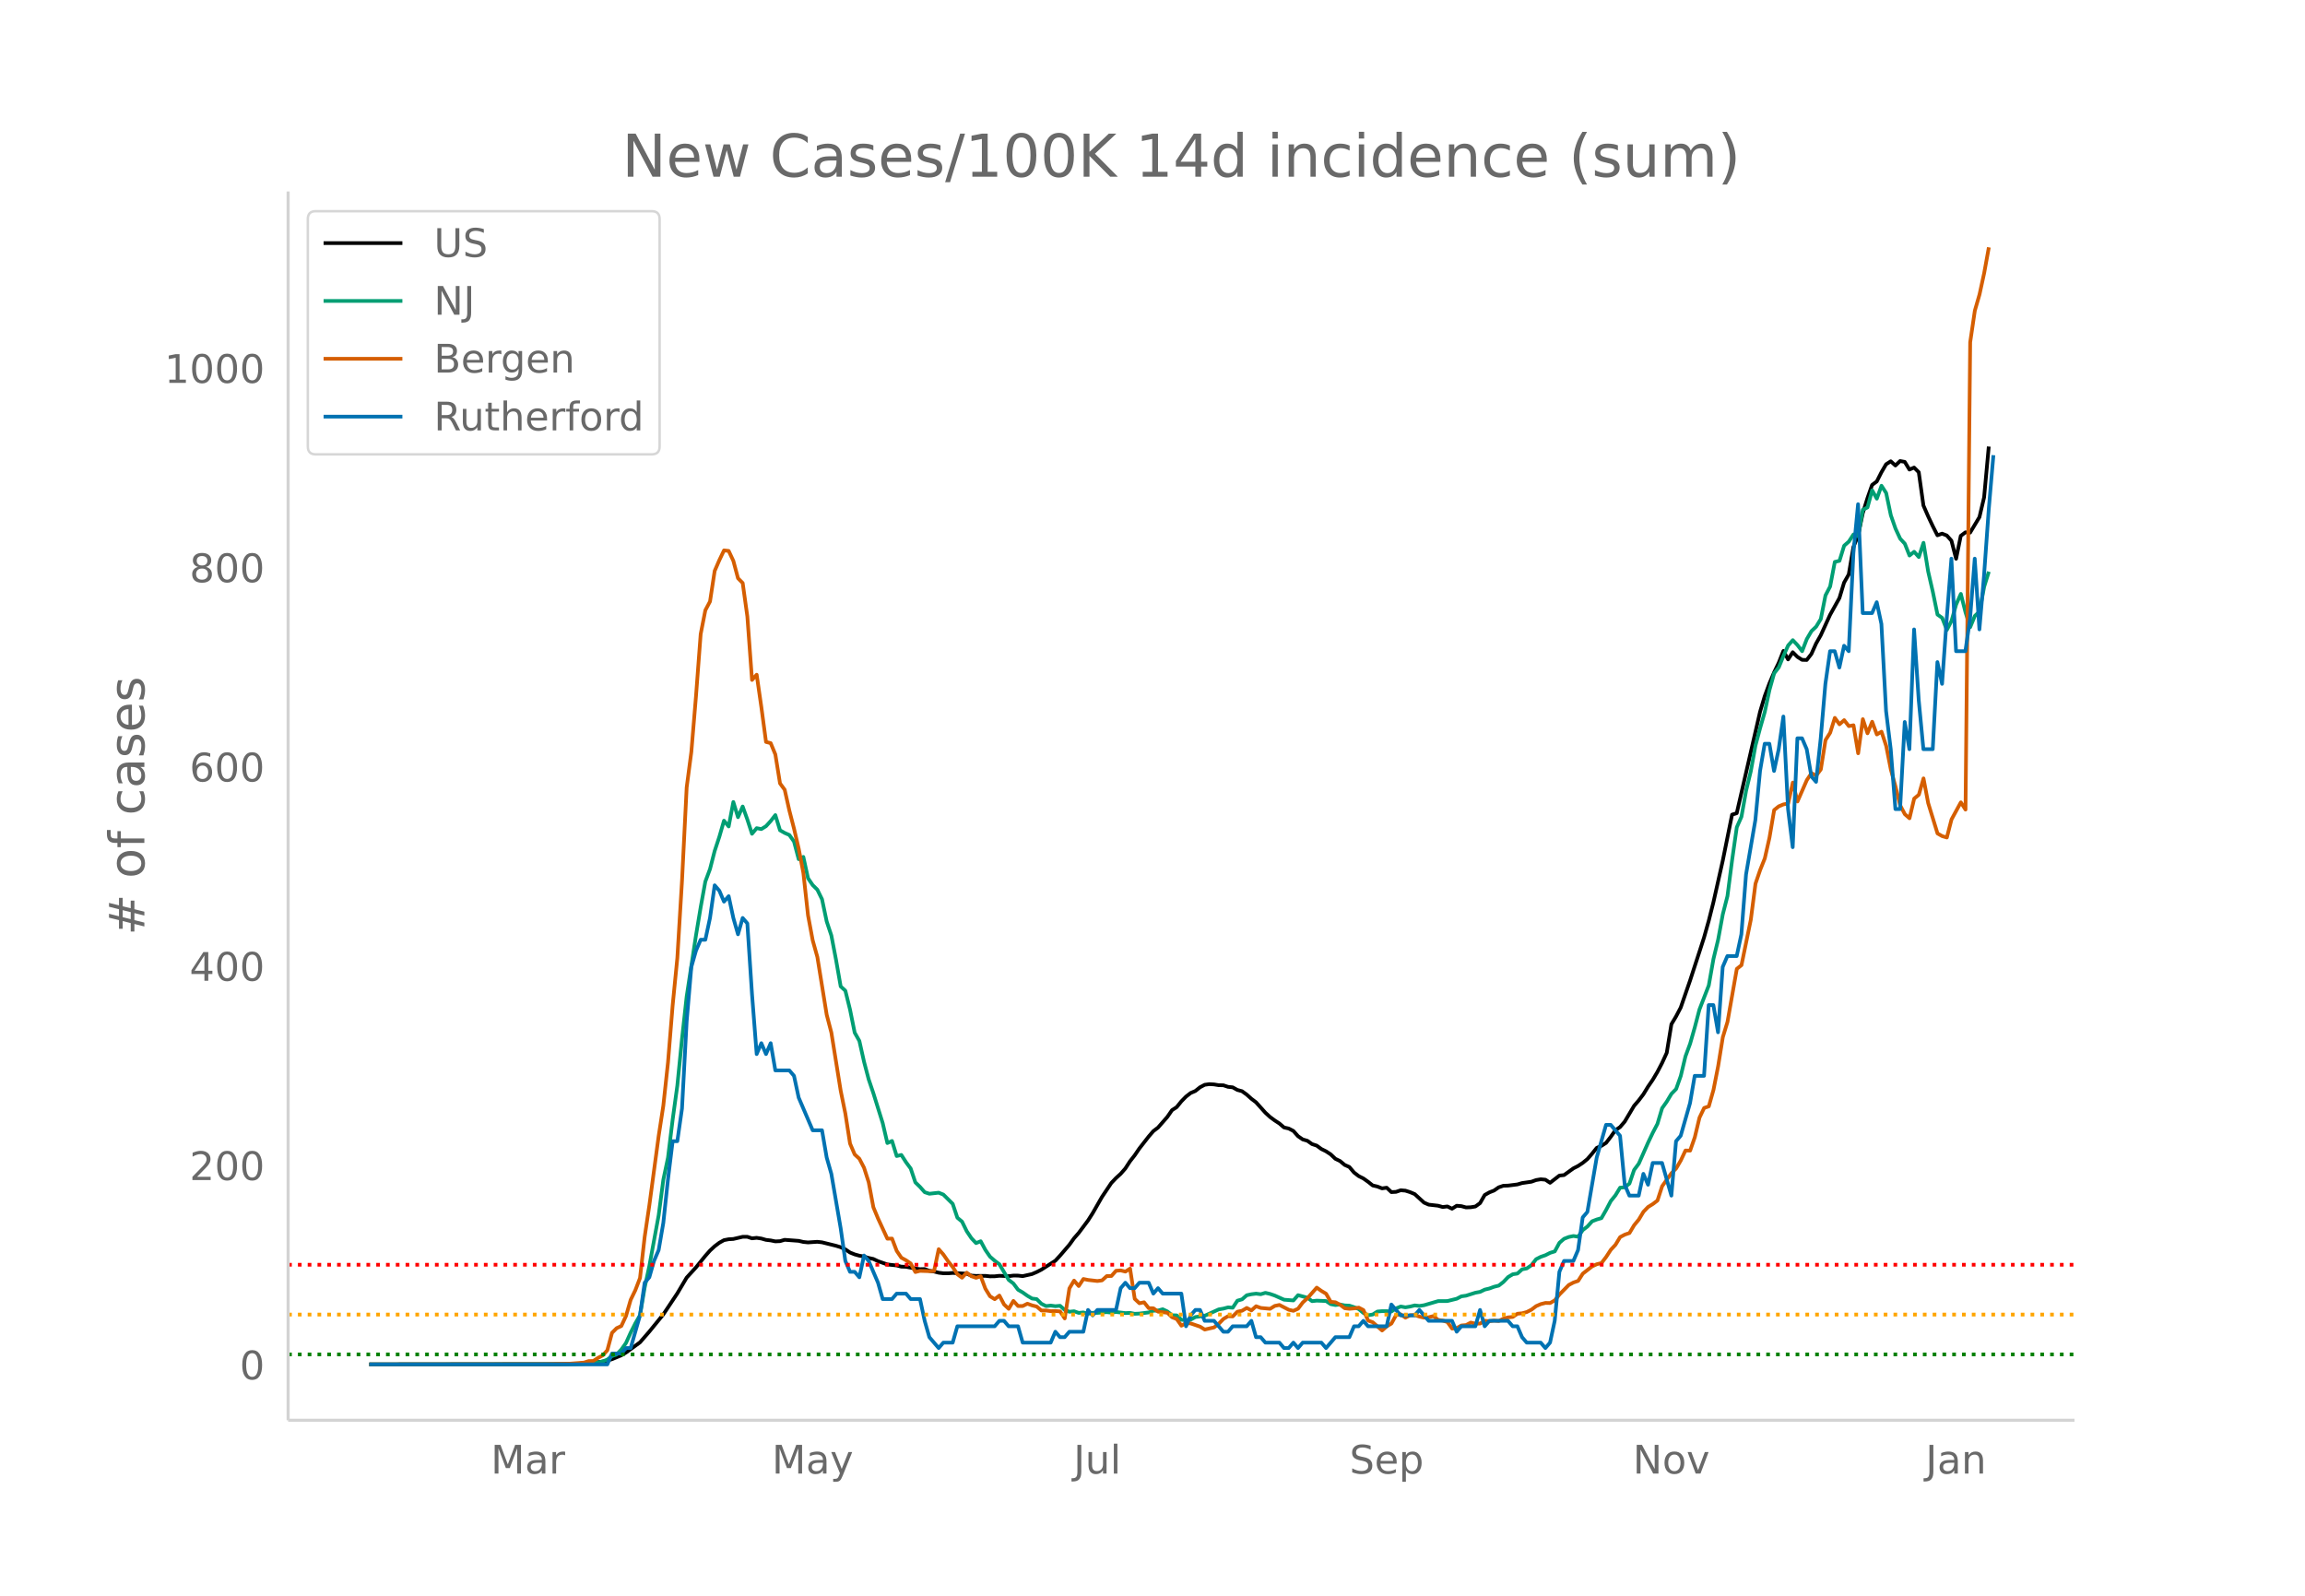 <svg height="864" viewBox="0 0 936 648" width="1248" xmlns="http://www.w3.org/2000/svg" xmlns:xlink="http://www.w3.org/1999/xlink"><defs><style>*{stroke-linecap:butt;stroke-linejoin:round}</style></defs><g id="figure_1"><path d="M0 648h936V0H0z" fill="#fff" id="patch_1"/><g id="axes_1"><path d="M117 576.72h725.4V77.76H117z" fill="none" id="patch_2"/><path clip-path="url(#p10ad645517)" d="M149.973 554.04l77.694-.092 7.58-.216 5.685-.386 3.79-.46 1.895-.401 1.895-.56 3.79-1.571 1.895-1.122 5.685-4.14 3.79-4.367 5.685-6.976 5.685-8.536 3.79-6.404 3.79-4.151 3.79-4.678 1.895-2.146 1.895-1.764 1.895-1.426 1.895-1.054 1.895-.369 1.895-.111 3.79-.88 1.894-.01 1.895.632 1.895-.204 1.895.283 1.895.545 1.895.22 1.895.39 1.895-.083 1.895-.548 5.685.418 1.895.448 1.895.19 3.79-.255 1.895.216 5.685 1.399 1.895.584 1.895.864 1.895 1.285 1.895.765 1.895.526 1.895.346 1.895.572 1.895.408 1.895.903 3.79 1.335 3.79.403 1.895.483 1.895.056 3.79.722 1.895.248 1.895-.05 1.895.702 1.895.297 1.895.484 1.895.231 1.895.019 1.895-.157 5.685.305 1.895.775 1.895.132 3.79-.029 1.895.203 1.895-.022 1.895-.205 3.79.147 1.895-.23 1.895.005 1.895.218 3.79-.846 1.894-.812 1.895-.968 5.685-3.63 1.895-2.05 3.79-4.411 1.895-2.634 1.895-2.171 3.79-5.064 1.895-2.972 3.79-6.619 3.79-5.656 1.895-1.99 1.895-1.727 1.895-2.163 1.895-2.924 1.895-2.412 1.895-2.778 3.79-4.861 1.895-2.197 1.895-1.439 3.79-4.336 1.895-2.739 1.895-1.229 1.895-2.34 1.895-1.936 1.895-1.468 1.895-.81 1.895-1.514 1.895-1.002 1.895-.264 1.895.108 1.895.317 1.895.03 1.895.637 1.895.194 1.895 1.062 1.895.513 1.895 1.363 1.895 1.698 1.895 1.44 3.79 4.22 1.895 1.744 1.895 1.4 1.895 1.232 1.895 1.63 1.895.425 1.895.983 1.895 2.13 1.895 1.311 1.895.556 1.895 1.345 1.895.62 1.895 1.376 1.895.937 1.894 1.242 1.895 1.796 1.895.913 1.895 1.58 1.895.837 1.895 2.238 1.895 1.464 1.895.946 1.895 1.346 1.895 1.503 1.895.439 1.895.749 1.895-.272 1.895 1.786 1.895-.102 1.895-.64 1.895.153 1.895.6 1.895.797 3.79 3.467 1.895.819 3.79.432 1.895.532 1.895-.236 1.895.925 1.895-1.205 1.895.162 1.895.521 1.895-.072 1.895-.31 1.895-1.365 1.895-3.302 1.895-1.071 1.895-.745 1.895-1.306 1.895-.636 1.895-.06 3.79-.476 1.895-.555 3.79-.541 1.895-.677 1.895-.32 1.895.17 1.895 1.264 3.79-2.938 1.895-.197 3.79-2.734 1.895-.962 1.895-1.257 1.895-1.539 1.895-2.19 1.895-2.365 1.895-.829 1.895-1.198 1.895-2.456 1.895-2.687 1.895-1.29 1.895-2.217 3.79-6.39 1.894-2.201 1.895-2.502 1.895-3.108 1.895-2.766 1.895-3.192 1.895-3.627 1.895-4.14 1.895-11.61 1.895-3.18 1.895-3.611 3.79-10.955 3.79-11.634 1.895-5.88 1.895-6.742 1.895-7.506 3.79-16.876 3.79-18.728 1.895-.588 9.475-41.186 1.895-6.355 1.895-5.142 1.895-4.458 1.895-3.935 1.895-4.81 1.895 3.441 1.895-2.92 1.895 1.886 1.895 1.209 1.895.05 1.895-2.45 1.895-4.226 1.895-3.345 3.79-8.306 3.79-6.809 1.895-6.271 1.895-3.332 1.895-11.125 1.895-4.675 1.895-9.026 1.895-6.097 1.895-5.4 1.895-1.413 1.895-3.732 1.895-3.256 1.895-1.213 1.895 1.716 1.895-1.822 1.895.346 1.895 3.123 1.895-.815 1.895 1.896 1.895 13.511 1.894 4.352 1.895 4.018 1.895 3.73 1.895-.67 1.895.745 1.895 2.115 1.895 7.34 1.895-9.308 1.895-1.426 1.895.118 3.79-6.299 1.895-8.039 1.895-20.613h0" fill="none" stroke="#000" stroke-linecap="round" stroke-width="1.5" id="line2d_1"/><path clip-path="url(#p10ad645517)" d="M149.973 554.04l83.379-.105 3.79-.155 3.79-.186 3.79-.77 1.895-.738 1.895-1.417 1.895-.665 1.895-1.991 1.895-2.665 1.895-4.196 1.895-3.781 1.895-3.28 1.895-11.23 1.895-8.765 3.79-20.592 1.895-14.442 1.895-8.98 1.895-15.475 1.895-13.767 1.895-18.938 1.895-17.276 3.79-24.824 1.895-11.366 1.895-10.451 1.895-5.084 1.895-7.344 1.895-5.758 1.895-6.547 1.895 2.35 1.895-9.93 1.894 6.163 1.895-4.337 1.895 5.262 1.895 5.813 1.895-2.278 1.895.365 1.895-1.162 1.895-2.082 1.895-2.433 1.895 6.169 1.895 1.075 1.895.838 1.895 2.66 1.895 7.162 1.895-.92 1.895 8.651 1.895 2.788 1.895 1.877 1.895 3.873 1.895 9.015 1.895 5.69 1.895 9.886 1.895 10.82 1.895 1.731 1.895 7.659 1.895 9.375 1.895 3.349 1.895 8.45 1.895 7.176 1.895 5.608 3.79 12.132 1.895 8.109 1.895-.848 1.895 6.123 1.895-.442 1.895 2.957 1.895 2.56 1.895 5.631 1.895 1.832 1.895 2.15 1.895.624 3.79-.428 1.895.77 3.79 3.754 1.895 5.64 1.895 1.585 1.895 3.877 1.895 2.824 1.895 2.019 1.895-.757 1.895 3.531 1.895 2.743 1.895 1.649 1.895 1.426 3.79 6.355 1.895 1.449 1.895 2.533 1.895 1.111 1.895 1.344 1.895 1.125 1.894.237 1.895 1.877 1.895.952 1.895-.205 1.895.251 1.895-.169 1.895 1.69 1.895.739 1.895-.21 1.895.67 1.895-.187 1.895.565 1.895-.424 1.895.037 3.79-.296 1.895.2 1.895-.26 3.79.447 1.895-.087 1.895.37 1.895-.092 3.79-.46 1.895-.693 1.895-.077 1.895-.52 1.895.898 1.895 1.53 1.895.07 1.895 1.771 1.895.146 1.895-.214 1.895-1.039 3.79-.519 5.685-2.583 1.895-.324 1.895-.505 1.895.146 1.895-2.861 1.895-.538 1.895-1.658 1.895-.42 1.895-.232 1.895.233 1.895-.57 1.895.451 1.895.652 3.79 1.694 3.79.296 1.895-2.14 3.79 1.029 1.895 1.398 1.895-.205 3.79.155 1.894 1.267 1.895.355 1.895-.218 1.895.382 1.895.091 1.895.62 1.895.765 1.895 1.59 1.895.934 1.895-.319 1.895-1.203 1.895-.154h1.895l1.895.154 1.895-1.275 1.895-.765 1.895.341 1.895-.314 1.895-.465 1.895.214 1.895-.296 5.685-1.667 3.79-.028 3.79-.938 1.895-.98 1.895-.264 3.79-1.202 1.895-.342 1.895-.92 1.895-.451 1.895-.702 1.895-.47 1.895-1.48 1.895-1.986 1.895-1.144 1.895-.282 1.895-1.718 1.895-.364 1.895-1.307 1.895-2.438 1.895-.966 1.895-.656 1.895-.956 1.895-.593 1.895-3.498 1.895-1.622 1.895-.734 1.895-.396 1.895.3 1.895-2.705 1.895-1.454 1.895-2.109 1.895-.738 1.895-.542 1.895-3.321 1.895-3.608 1.895-2.347 1.895-3.102 1.895-.146 1.894-1.512 1.895-5.54 1.895-2.551 3.79-8.556 1.895-3.982 1.895-3.617 1.895-6.369 1.895-2.674 1.895-3.17 1.895-1.932 1.895-5.33 1.895-7.927 1.895-5.157 1.895-6.638 1.895-7.262 3.79-9.772 1.895-10.724 1.895-7.827 1.895-10.31 1.895-7.402 1.895-14.665 1.895-13.285 1.895-4.277 1.895-10.615 1.895-7.827 1.895-10.455 1.895-7.075 1.895-6.615 1.895-8.87 1.895-6.774 1.895-2.442 1.895-4.656 1.895-4.21 1.895-2.16 1.895 2.005 1.895 2.474 1.895-4.925 1.895-3.225 1.895-1.804 1.895-3.12 1.895-9.572 1.895-3.627 1.895-9.981 1.895-.442 1.895-6.141 1.895-1.659 1.895-2.915 1.895.738 1.895-10.742 1.895-.966 1.895-6.934 1.895 3.38 1.895-5.243 1.895 2.938 1.895 9.025 1.895 5.417 1.895 4.104 1.895 2.055 1.895 4.797 1.895-1.521 1.895 2.14 1.895-5.785 1.894 11.649 1.895 8.273 1.895 9.22 1.895 1.34 1.895 4.902 1.895-3.649 1.895-6.71 1.895-4.283 1.895 7.485 1.895 6.05 1.895-4.578 1.895-1.8 1.895-10.063 1.895-6.123h0" fill="none" stroke="#009e73" stroke-linecap="round" stroke-width="1.5" id="line2d_2"/><path clip-path="url(#p10ad645517)" d="M149.973 554.04l72.01-.087 9.474-.217 5.685-.434 1.895-.608 1.895-.043 1.895-1.259 1.895-.998 1.895-2.084 1.895-7.075 1.895-1.91 1.895-.868 1.895-4.08 1.895-6.555 1.895-3.906 1.895-4.949 1.895-16.711 1.895-12.805 3.79-28.171 1.895-12.328 1.895-17.536 1.895-23.266 1.895-19.142 1.895-31.34 1.895-37.937 1.895-14.411 1.895-22.702 1.895-25.133 1.895-9.68 1.895-3.559 1.895-12.414 1.895-4.384 1.895-3.95 1.895.217 1.895 4.037 1.894 7.075 1.895 1.91 1.895 13.586 1.895 25.784 1.895-2.127 1.895 13.152 1.895 14.15 1.895.478 1.895 4.601 1.895 11.764 1.895 2.56 1.895 8.465 1.895 7.336 1.895 8.117 1.895 9.853 1.895 17.232 1.895 10.158 1.895 6.771 3.79 23.44 1.895 7.249 3.79 23.613 1.895 9.289 1.895 12.154 1.895 4.427 1.895 1.737 1.895 3.646 1.895 5.903 1.895 10.157 1.895 4.558 3.79 8.204 1.895-.044 1.895 4.992 1.895 2.778 1.895 1.042 1.895 1.302 1.895 3.473 1.895-.478 3.79.13 1.895-.043 1.895-8.898 1.895 2.17 1.895 2.735 1.895 2.343 1.895 2.952 1.895 1.39 1.895-2.04 1.895 1.431 1.895.652 1.895-.608 1.895 5.035 1.895 3.082 1.895 1.172 1.895-1.476 1.895 3.603 1.895 1.78 1.895-3.213 1.895 2.084h1.895l1.895-.955 1.895.695 1.894.477 1.895 1.606h1.895l1.895.26 1.895-.043 1.895.13 1.895 2.865 1.895-12.197 1.895-3.169 1.895 2.214 1.895-2.865 1.895.39 3.79.435 1.895-.26 1.895-1.737 1.895-.043 1.895-2.127 1.895-.13 1.895.477 1.895-1.215 1.895 12.284 1.895 1.78 1.895-.391 1.895 2.387 1.895.043 1.895 1.39 3.79.434 1.895 1.823 1.895.738 1.895 2.69 1.895-1.041 1.895.13 3.79 1.302 1.895 1.172 3.79-.868 1.895-1.476 1.895-1.953 1.895-1.128 1.895.086 1.895-1.91 1.895-.39 1.895-1.129 1.895.999 1.895-1.693 1.895.694 3.79.348 1.895-1.172 1.895-.391 3.79 1.953 1.895.434 1.895-.868 1.895-2.517 1.895-1.737 3.79-4.297 1.895 1.346 1.895 1.128 1.894 3.3 1.895.173 1.895.998 1.895 1.432 1.895.218 1.895-.174 1.895-.304 1.895.998 1.895 4.254 1.895.695 3.79 3.342 1.895-1.693 1.895-1.128 1.895-3.43 1.895-.303 1.895 1.345 1.895-.998 1.895-.087 1.895.651 1.895.434 1.895-.173 1.895-.478 1.895 1.563 1.895.26 1.895.608 1.895 2.648 1.895-.217 1.895-1.042 1.895-.174 1.895-.998 1.895.434 1.895-.043 1.895-1.129 1.895.174 1.895-.26 1.895.173 1.895-.955 1.895-.52 1.895-.175 1.895-1.302 1.895-.173 1.895-.521 1.895-.955 1.895-1.433 1.895-.824 1.895-.478 1.895.044 1.895-1.086 1.895-2.387 3.79-3.863 1.895-.999 1.895-.65 1.895-2.952 3.79-2.952 1.895-.868 1.895-.478 1.895-2.474 1.895-2.908 1.895-2.04 1.895-3.125 1.895-.999 1.894-.65 1.895-3.17 1.895-2.3 1.895-3.169 1.895-1.953 1.895-1.172 1.895-1.432 1.895-5.817 3.79-5.296 1.895-1.91 1.895-3.255 1.895-4.037 1.895.044 1.895-5.426 1.895-7.944 1.895-3.95 1.895-.65 1.895-6.685 1.895-9.637 1.895-11.763 1.895-6.207 3.79-21.53 1.895-1.519 3.79-18.448 1.895-14.628 1.895-5.556 1.895-4.731 1.895-8.421 1.895-11.2 1.895-1.518 1.895-.782 1.895-.347 1.895-8.508 1.895 7.683 3.79-8.681 1.895-2.821 1.895.998 1.895-2.518 1.895-11.893 1.895-2.995 1.895-6.034 1.895 2.605 1.895-1.693 1.895 2.43 1.895-.347 1.895 11.373 1.895-13.847 1.895 5.73 1.895-4.688 1.895 5.165 1.895-1.128 1.895 5.773 1.895 9.593 1.895 6.945 1.895 7.596 1.895 3.603 1.895 1.65 1.895-7.988 1.895-1.562 1.895-6.642 1.894 10.027 3.79 12.328 1.895 1.085 1.895.564 1.895-7.335 3.79-6.945 1.895 2.951 1.895-189.774 1.895-12.848 1.895-6.555 1.895-8.724 1.895-10.418h0" fill="none" stroke="#d55e00" stroke-linecap="round" stroke-width="1.5" id="line2d_3"/><path clip-path="url(#p10ad645517)" d="M149.973 554.04h96.644l1.895-4.422h3.79l1.895-2.21h1.895l3.79-13.265 1.895-13.265 1.895-2.21 1.895-6.633 1.895-4.421 1.895-11.054 1.895-17.686 1.895-15.476h1.895l1.895-13.264 1.895-35.373 1.895-22.108 1.895-6.632 1.895-4.421h1.895l1.895-8.844 1.895-13.264 1.895 2.21 1.895 4.422 1.895-2.21 1.895 8.842 1.894 6.633 1.895-6.633 1.895 2.211 1.895 28.74 1.895 24.319 1.895-4.422 1.895 4.422 1.895-4.422 1.895 11.054h5.685l1.895 2.21 1.895 8.844 5.685 13.265h3.79l1.895 11.054 1.895 6.632 3.79 22.108 1.895 13.264 1.895 4.422h1.895l1.895 2.21 1.895-8.842 1.895 2.21 3.79 8.843 1.895 6.633h3.79l1.895-2.211h3.79l1.895 2.21h3.79l1.895 8.844 1.895 6.632 3.79 4.422 1.895-2.211h3.79l1.895-6.632h15.16l1.895-2.211h1.895l1.895 2.21h3.79l1.895 6.633h11.37l1.894-4.422 1.895 2.211h1.895l1.895-2.21h5.685l1.895-8.844 1.895 2.211 1.895-2.21h7.58l1.895-8.844 1.895-2.21 1.895 2.21h1.895l1.895-2.21h3.79l1.895 4.42 1.895-2.21 1.895 2.21h7.58l1.895 13.266 1.895-4.422 1.895-2.21h1.895l1.895 4.42h3.79l3.79 4.422h1.895l1.895-2.21h5.685l1.895-2.211 1.895 6.632h1.895l1.895 2.21h5.685l1.895 2.212h1.895l1.895-2.211 1.895 2.21 1.895-2.21h7.58l1.895 2.21 3.79-4.42h5.684l1.895-4.422h1.895l1.895-2.211 1.895 2.21h7.58l1.895-8.843 3.79 4.422h5.685l1.895-2.21 3.79 4.42h9.475l1.895 4.422 1.895-2.21h5.685l1.895-6.633 1.895 6.633 1.895-2.211h7.58l1.895 2.21h1.895l1.895 4.422 1.895 2.21h5.685l1.895 2.212 1.895-2.211 1.895-8.843 1.895-19.897 1.895-4.422h3.79l1.895-4.421 1.895-13.265 1.895-2.21 3.79-22.108 3.79-13.265h1.895l3.79 4.421 1.895 19.897 1.894 4.422h3.79l1.895-8.843 1.895 4.421 1.895-8.843h3.79l3.79 13.265 1.895-22.108 1.895-2.21 3.79-13.265 1.895-11.054h3.79l1.895-28.74h1.895l1.895 11.054 1.895-26.53 1.895-4.421h3.79l1.895-8.843 1.895-24.319 3.79-22.107 1.895-19.897 1.895-11.054h1.895l1.895 11.054 1.895-8.844 1.895-13.264 1.895 37.583 1.895 15.475 1.895-44.215h1.895l1.895 4.421 1.895 11.054 1.895 2.211 1.895-17.686 1.895-22.108 1.895-13.264h1.895l1.895 6.632 1.895-8.843 1.895 2.21 1.895-39.793 1.895-19.897 1.895 44.215h3.79l1.895-4.421 1.895 8.843 1.895 35.372 1.895 15.475 1.895 24.319h1.895l1.895-35.372 1.895 11.053 1.895-48.637 1.895 28.74 1.895 19.897h3.79l1.894-35.372 1.895 8.843 1.895-26.53 1.895-24.318 1.895 37.584h3.79l1.895-13.265 1.895-24.319 1.895 28.74 1.895-22.107 1.895-26.53 1.895-22.107h0" fill="none" stroke="#0072b2" stroke-linecap="round" stroke-width="1.5" id="line2d_4"/><path clip-path="url(#p10ad645517)" d="M117 549.994h725.4" fill="none" stroke="green" stroke-dasharray="1.5,2.475" stroke-width="1.5" id="line2d_5"/><path clip-path="url(#p10ad645517)" d="M117 533.808h725.4" fill="none" stroke="orange" stroke-dasharray="1.5,2.475" stroke-width="1.5" id="line2d_6"/><path clip-path="url(#p10ad645517)" d="M117 513.576h725.4" fill="none" stroke="red" stroke-dasharray="1.5,2.475" stroke-width="1.5" id="line2d_7"/><path d="M117 576.72V77.76" fill="none" stroke="#d3d3d3" stroke-linecap="square" stroke-width="1.25" id="patch_3"/><path d="M117 576.72h725.4" fill="none" stroke="#d3d3d3" stroke-linecap="square" stroke-width="1.25" id="patch_4"/><g id="matplotlib.axis_1"><g id="xtick_1"><g transform="matrix(.16 0 0 -.16 199.308 598.378)" fill="#696969" id="text_1"><defs><path d="M9.813 72.906h14.703l18.593-49.61 18.703 49.61h14.704V0H66.89v64.016l-18.797-50h-9.907l-18.796 50V0H9.813z" id="DejaVuSans-77"/><path d="M34.281 27.484q-10.89 0-15.093-2.484-4.204-2.484-4.204-8.5 0-4.781 3.157-7.594 3.156-2.797 8.562-2.797 7.485 0 12 5.297 4.516 5.297 4.516 14.078v2zm17.922 3.72V0H43.22v8.297Q40.14 3.328 35.547.953q-4.594-2.375-11.234-2.375-8.391 0-13.36 4.719Q6 8.016 6 15.922q0 9.219 6.172 13.906 6.187 4.688 18.437 4.688h12.61v.89q0 6.203-4.078 9.594-4.078 3.39-11.453 3.39-4.688 0-9.141-1.124-4.438-1.125-8.531-3.375v8.312q4.921 1.906 9.562 2.844 4.64.953 9.031.953 11.875 0 17.735-6.156 5.86-6.14 5.86-18.64z" id="DejaVuSans-97"/><path d="M41.11 46.297q-1.516.875-3.297 1.281Q36.03 48 33.89 48q-7.625 0-11.703-4.953-4.079-4.953-4.079-14.234V0H9.08v54.688h9.03v-8.5q2.844 4.984 7.375 7.39Q30.031 56 36.531 56q.922 0 2.047-.125 1.125-.11 2.484-.36z" id="DejaVuSans-114"/></defs><use xlink:href="#DejaVuSans-77"/><use x="86.279" xlink:href="#DejaVuSans-97"/><use x="147.559" xlink:href="#DejaVuSans-114"/></g></g><g id="xtick_2"><g transform="matrix(.16 0 0 -.16 313.456 598.378)" fill="#696969" id="text_2"><defs><path d="M32.172-5.078q-3.797-9.766-7.422-12.735-3.61-2.984-9.656-2.984H7.906v7.516h5.282q3.703 0 5.75 1.765Q21-9.766 23.483-3.219l1.61 4.094-22.11 53.813H12.5l17.094-42.766 17.093 42.766h9.516z" id="DejaVuSans-121"/></defs><use xlink:href="#DejaVuSans-77"/><use x="86.279" xlink:href="#DejaVuSans-97"/><use x="147.559" xlink:href="#DejaVuSans-121"/></g></g><g id="xtick_3"><g transform="matrix(.16 0 0 -.16 435.938 598.378)" fill="#696969" id="text_3"><defs><path d="M9.813 72.906h9.859V5.078q0-13.187-5-19.14-5-5.954-16.094-5.954h-3.75v8.297h3.078q6.531 0 9.219 3.672Q9.813-4.39 9.813 5.078z" id="DejaVuSans-74"/><path d="M8.5 21.578v33.11h8.984V21.922q0-7.766 3.016-11.656 3.031-3.875 9.094-3.875 7.265 0 11.484 4.64 4.234 4.64 4.234 12.656v31h8.985V0h-8.984v8.406Q42.047 3.422 37.718 1q-4.313-2.422-10.032-2.422-9.421 0-14.312 5.86Q8.5 10.296 8.5 21.578zM31.11 56z" id="DejaVuSans-117"/><path d="M9.422 75.984h8.984V0H9.422z" id="DejaVuSans-108"/></defs><use xlink:href="#DejaVuSans-74"/><use x="29.492" xlink:href="#DejaVuSans-117"/><use x="92.871" xlink:href="#DejaVuSans-108"/></g></g><g id="xtick_4"><g transform="matrix(.16 0 0 -.16 548 598.378)" fill="#696969" id="text_4"><defs><path d="M53.516 70.516V60.89q-5.61 2.687-10.594 4-4.984 1.328-9.625 1.328-8.047 0-12.422-3.125t-4.375-8.89q0-4.845 2.906-7.313 2.907-2.453 11.016-3.97l5.953-1.218q11.031-2.11 16.281-7.406 5.25-5.297 5.25-14.172 0-10.61-7.11-16.078-7.093-5.469-20.812-5.469-5.172 0-11.015 1.172Q13.14.922 6.89 3.219v10.156q6-3.36 11.765-5.078 5.766-1.703 11.328-1.703 8.438 0 13.032 3.312 4.593 3.328 4.593 9.485 0 5.359-3.297 8.39-3.296 3.032-10.812 4.547L27.484 33.5q-11.03 2.188-15.968 6.875-4.922 4.688-4.922 13.047 0 9.672 6.812 15.234 6.813 5.563 18.766 5.563 5.14 0 10.453-.938 5.328-.922 10.89-2.765z" id="DejaVuSans-83"/><path d="M56.203 29.594v-4.39H14.891q.593-9.282 5.593-14.142 5-4.859 13.938-4.859 5.172 0 10.031 1.266 4.86 1.265 9.656 3.812v-8.5Q49.266.734 44.187-.344 39.11-1.422 33.892-1.422q-13.094 0-20.735 7.61-7.64 7.625-7.64 20.625 0 13.421 7.25 21.296Q20.016 56 32.328 56q11.031 0 17.453-7.11 6.422-7.093 6.422-19.296zm-8.984 2.64q-.094 7.36-4.125 11.75-4.032 4.407-10.672 4.407-7.516 0-12.031-4.25-4.516-4.25-5.203-11.97z" id="DejaVuSans-101"/><path d="M18.11 8.203v-29H9.077v75.484h9.031v-8.296q2.844 4.875 7.157 7.234Q29.594 56 35.594 56q9.968 0 16.187-7.906 6.235-7.907 6.235-20.797T51.78 6.484q-6.218-7.906-16.187-7.906-6 0-10.328 2.375-4.313 2.375-7.157 7.25zm30.578 19.094q0 9.906-4.079 15.547-4.078 5.64-11.203 5.64-7.14 0-11.218-5.64-4.079-5.64-4.079-15.547 0-9.906 4.078-15.547 4.079-5.64 11.22-5.64 7.124 0 11.202 5.64t4.078 15.547z" id="DejaVuSans-112"/></defs><use xlink:href="#DejaVuSans-83"/><use x="63.477" xlink:href="#DejaVuSans-101"/><use x="125" xlink:href="#DejaVuSans-112"/></g></g><g id="xtick_5"><g transform="matrix(.16 0 0 -.16 663.058 598.378)" fill="#696969" id="text_5"><defs><path d="M9.813 72.906h13.28l32.329-60.984v60.984h9.562V0h-13.28L19.39 60.984V0H9.813z" id="DejaVuSans-78"/><path d="M30.61 48.39q-7.22 0-11.422-5.64-4.204-5.64-4.204-15.453 0-9.813 4.172-15.453 4.188-5.64 11.453-5.64 7.188 0 11.375 5.655 4.203 5.672 4.203 15.438 0 9.719-4.203 15.406-4.187 5.688-11.375 5.688zm0 7.61q11.718 0 18.406-7.625 6.703-7.61 6.703-21.078 0-13.422-6.703-21.078-6.688-7.64-18.407-7.64-11.765 0-18.437 7.64-6.656 7.656-6.656 21.078 0 13.469 6.656 21.078Q18.844 56 30.609 56z" id="DejaVuSans-111"/><path d="M2.984 54.688H12.5L29.594 8.797l17.093 45.89h9.516L35.687 0H23.485z" id="DejaVuSans-118"/></defs><use xlink:href="#DejaVuSans-78"/><use x="74.805" xlink:href="#DejaVuSans-111"/><use x="135.986" xlink:href="#DejaVuSans-118"/></g></g><g id="xtick_6"><g transform="matrix(.16 0 0 -.16 781.935 598.378)" fill="#696969" id="text_6"><defs><path d="M54.89 33.016V0h-8.984v32.719q0 7.765-3.031 11.61-3.031 3.858-9.078 3.858-7.281 0-11.484-4.64-4.204-4.625-4.204-12.64V0H9.08v54.688h9.03v-8.5q3.235 4.937 7.594 7.374Q30.078 56 35.797 56q9.422 0 14.25-5.828 4.844-5.828 4.844-17.156z" id="DejaVuSans-110"/></defs><use xlink:href="#DejaVuSans-74"/><use x="29.492" xlink:href="#DejaVuSans-97"/><use x="90.771" xlink:href="#DejaVuSans-110"/></g></g></g><g id="matplotlib.axis_2"><g id="ytick_1"><g transform="matrix(.16 0 0 -.16 97.32 560.119)" fill="#696969" id="text_7"><defs><path d="M31.781 66.406q-7.61 0-11.453-7.5Q16.5 51.422 16.5 36.375q0-14.984 3.828-22.484 3.844-7.5 11.453-7.5 7.672 0 11.5 7.5 3.844 7.5 3.844 22.484 0 15.047-3.844 22.531-3.828 7.5-11.5 7.5zm0 7.813q12.266 0 18.735-9.703 6.468-9.688 6.468-28.141 0-18.406-6.468-28.11-6.47-9.687-18.735-9.687-12.25 0-18.718 9.688-6.47 9.703-6.47 28.109 0 18.453 6.47 28.14Q19.53 74.22 31.78 74.22z" id="DejaVuSans-48"/></defs><use xlink:href="#DejaVuSans-48"/></g></g><g id="ytick_2"><g transform="matrix(.16 0 0 -.16 76.96 479.191)" fill="#696969" id="text_8"><defs><path d="M19.188 8.297h34.421V0H7.33v8.297q5.609 5.812 15.296 15.594 9.703 9.797 12.188 12.64 4.734 5.313 6.609 9 1.89 3.688 1.89 7.25 0 5.813-4.078 9.469-4.078 3.672-10.625 3.672-4.64 0-9.797-1.61-5.14-1.609-11-4.89v9.969Q13.767 71.78 18.938 73q5.188 1.219 9.485 1.219 11.328 0 18.062-5.672 6.735-5.656 6.735-15.125 0-4.5-1.688-8.531-1.672-4.016-6.125-9.485-1.218-1.422-7.765-8.187-6.532-6.766-18.453-18.922z" id="DejaVuSans-50"/></defs><use xlink:href="#DejaVuSans-50"/><use x="63.623" xlink:href="#DejaVuSans-48"/><use x="127.246" xlink:href="#DejaVuSans-48"/></g></g><g id="ytick_3"><g transform="matrix(.16 0 0 -.16 76.96 398.264)" fill="#696969" id="text_9"><defs><path d="M37.797 64.313L12.89 25.39h24.906zm-2.594 8.593H47.61V25.391h10.407v-8.203H47.609V0h-9.812v17.188H4.89v9.515z" id="DejaVuSans-52"/></defs><use xlink:href="#DejaVuSans-52"/><use x="63.623" xlink:href="#DejaVuSans-48"/><use x="127.246" xlink:href="#DejaVuSans-48"/></g></g><g id="ytick_4"><g transform="matrix(.16 0 0 -.16 76.96 317.336)" fill="#696969" id="text_10"><defs><path d="M33.016 40.375q-6.641 0-10.532-4.547-3.875-4.531-3.875-12.437 0-7.86 3.875-12.438 3.891-4.562 10.532-4.562 6.64 0 10.515 4.562 3.875 4.578 3.875 12.438 0 7.906-3.875 12.437-3.875 4.547-10.515 4.547zm19.578 30.922v-8.984q-3.719 1.75-7.5 2.671-3.782.938-7.5.938-9.766 0-14.922-6.594-5.14-6.594-5.875-19.922 2.875 4.25 7.219 6.516 4.359 2.266 9.578 2.266 10.984 0 17.36-6.672 6.374-6.657 6.374-18.125 0-11.235-6.64-18.032-6.641-6.78-17.672-6.78-12.657 0-19.344 9.687-6.688 9.703-6.688 28.109 0 17.281 8.204 27.563 8.203 10.28 22.015 10.28 3.719 0 7.5-.734t7.89-2.187z" id="DejaVuSans-54"/></defs><use xlink:href="#DejaVuSans-54"/><use x="63.623" xlink:href="#DejaVuSans-48"/><use x="127.246" xlink:href="#DejaVuSans-48"/></g></g><g id="ytick_5"><g transform="matrix(.16 0 0 -.16 76.96 236.408)" fill="#696969" id="text_11"><defs><path d="M31.781 34.625q-7.031 0-11.062-3.766-4.016-3.765-4.016-10.343 0-6.594 4.016-10.36Q24.75 6.391 31.78 6.391q7.032 0 11.078 3.78 4.063 3.798 4.063 10.345 0 6.578-4.031 10.343-4.016 3.766-11.11 3.766zm-9.86 4.188q-6.343 1.562-9.89 5.906Q8.5 49.079 8.5 55.329q0 8.733 6.219 13.812 6.234 5.078 17.062 5.078 10.89 0 17.094-5.078 6.203-5.079 6.203-13.813 0-6.25-3.547-10.61-3.531-4.343-9.828-5.906 7.125-1.656 11.094-6.5 3.984-4.828 3.984-11.796 0-10.61-6.468-16.282-6.47-5.656-18.532-5.656-12.047 0-18.531 5.656-6.469 5.672-6.469 16.282 0 6.968 4 11.797 4.016 4.843 11.14 6.5zM18.314 54.39q0-5.657 3.53-8.828 3.548-3.172 9.938-3.172 6.36 0 9.938 3.172 3.593 3.171 3.593 8.828 0 5.672-3.593 8.843-3.578 3.172-9.938 3.172-6.39 0-9.937-3.172-3.532-3.172-3.532-8.843z" id="DejaVuSans-56"/></defs><use xlink:href="#DejaVuSans-56"/><use x="63.623" xlink:href="#DejaVuSans-48"/><use x="127.246" xlink:href="#DejaVuSans-48"/></g></g><g id="ytick_6"><g transform="matrix(.16 0 0 -.16 66.78 155.48)" fill="#696969" id="text_12"><defs><path d="M12.406 8.297h16.11v55.625l-17.532-3.516v8.985l17.438 3.515h9.86V8.296H54.39V0H12.406z" id="DejaVuSans-49"/></defs><use xlink:href="#DejaVuSans-49"/><use x="63.623" xlink:href="#DejaVuSans-48"/><use x="127.246" xlink:href="#DejaVuSans-48"/><use x="190.869" xlink:href="#DejaVuSans-48"/></g></g><g transform="matrix(0 -.2 -.2 0 58.62 379.813)" fill="#696969" id="text_13"><defs><path d="M51.125 44H36.922l-4.11-16.313h14.313zm-7.328 27.781l-5.078-20.265h14.265L58.11 71.78h7.813L60.89 51.516h15.234V44h-17.14l-4-16.313h15.53V20.22H53.079L48 0h-7.813l5.032 20.219H30.906L25.875 0h-7.86l5.079 20.219H7.719v7.468h17.187L29 44H13.281v7.516h17.625l4.985 20.265z" id="DejaVuSans-35"/><path d="M37.11 75.984V68.5h-8.594q-4.828 0-6.72-1.953-1.874-1.953-1.874-7.031v-4.828h14.797v-6.985H19.922V0H10.89v47.703H2.297v6.984h8.594V58.5q0 9.125 4.25 13.297 4.25 4.187 13.468 4.187z" id="DejaVuSans-102"/><path d="M48.781 52.594v-8.407q-3.812 2.11-7.64 3.157-3.828 1.047-7.735 1.047-8.75 0-13.593-5.547-4.829-5.532-4.829-15.547 0-10.016 4.829-15.563 4.843-5.53 13.593-5.53 3.907 0 7.735 1.046 3.828 1.047 7.64 3.156V2.094Q45.016.344 40.984-.531q-4.015-.89-8.562-.89-12.36 0-19.64 7.765-7.266 7.765-7.266 20.953 0 13.375 7.343 21.031Q20.22 56 33.016 56q4.14 0 8.093-.86 3.953-.843 7.672-2.546z" id="DejaVuSans-99"/><path d="M44.281 53.078v-8.5q-3.797 1.953-7.906 2.922-4.094.984-8.5.984-6.688 0-10.031-2.047-3.344-2.046-3.344-6.156 0-3.125 2.39-4.906 2.391-1.781 9.626-3.39l3.078-.688q9.562-2.047 13.593-5.781 4.032-3.735 4.032-10.422 0-7.625-6.032-12.078-6.03-4.438-16.578-4.438-4.39 0-9.156.86Q10.688.296 5.422 2v9.281q4.984-2.594 9.812-3.89 4.829-1.282 9.579-1.282 6.343 0 9.75 2.172 3.421 2.172 3.421 6.125 0 3.656-2.468 5.61-2.453 1.953-10.813 3.765l-3.125.735q-8.344 1.75-12.062 5.39-3.704 3.64-3.704 9.985 0 7.718 5.47 11.906Q16.75 56 26.811 56q4.97 0 9.36-.734 4.406-.72 8.11-2.188z" id="DejaVuSans-115"/></defs><use xlink:href="#DejaVuSans-35"/><use x="83.789" xlink:href="#DejaVuSans-32"/><use x="115.576" xlink:href="#DejaVuSans-111"/><use x="176.758" xlink:href="#DejaVuSans-102"/><use x="211.963" xlink:href="#DejaVuSans-32"/><use x="243.75" xlink:href="#DejaVuSans-99"/><use x="298.73" xlink:href="#DejaVuSans-97"/><use x="360.01" xlink:href="#DejaVuSans-115"/><use x="412.109" xlink:href="#DejaVuSans-101"/><use x="473.633" xlink:href="#DejaVuSans-115"/></g></g><g transform="matrix(.24 0 0 -.24 252.577 71.76)" fill="#696969" id="text_14"><defs><path d="M4.203 54.688h8.985l11.234-42.672 11.172 42.672h10.593l11.235-42.672 11.187 42.672h8.985L63.28 0H52.688L40.922 44.828 29.109 0H18.5z" id="DejaVuSans-119"/><path d="M64.406 67.281v-10.39q-4.984 4.64-10.625 6.922-5.64 2.296-11.984 2.296-12.5 0-19.14-7.64-6.641-7.64-6.641-22.094 0-14.406 6.64-22.047 6.64-7.64 19.14-7.64 6.345 0 11.985 2.296 5.64 2.297 10.625 6.938V5.609Q59.234 2.094 53.437.33q-5.78-1.75-12.218-1.75-16.563 0-26.094 10.124-9.516 10.14-9.516 27.672 0 17.578 9.516 27.703 9.531 10.14 26.094 10.14 6.531 0 12.312-1.734 5.797-1.734 10.875-5.203z" id="DejaVuSans-67"/><path d="M25.39 72.906h8.297L8.297-9.28H0z" id="DejaVuSans-47"/><path d="M9.813 72.906h9.859V42.094L52.39 72.906h12.703L28.906 38.922 67.672 0H54.688L19.672 35.11V0h-9.86z" id="DejaVuSans-75"/><path d="M45.406 46.39v29.594h8.985V0h-8.985v8.203Q42.578 3.328 38.25.953q-4.313-2.375-10.375-2.375-9.906 0-16.14 7.906-6.22 7.922-6.22 20.813 0 12.89 6.22 20.797Q17.968 56 27.874 56q6.063 0 10.375-2.375 4.328-2.36 7.156-7.234zm-30.61-19.093q0-9.906 4.079-15.547 4.078-5.64 11.203-5.64 7.125 0 11.219 5.64 4.11 5.64 4.11 15.547 0 9.906-4.11 15.547-4.094 5.64-11.219 5.64-7.125 0-11.203-5.64-4.078-5.64-4.078-15.547z" id="DejaVuSans-100"/><path d="M9.422 54.688h8.984V0H9.422zm0 21.296h8.984v-11.39H9.422z" id="DejaVuSans-105"/><path d="M31 75.875q-6.531-11.219-9.719-22.219-3.172-10.984-3.172-22.265 0-11.266 3.203-22.328Q24.517-2 31-13.188h-7.813Q15.875-1.704 12.235 9.375q-3.64 11.078-3.64 22.016 0 10.89 3.61 21.922 3.624 11.046 10.983 22.562z" id="DejaVuSans-40"/><path d="M52 44.188q3.375 6.062 8.063 8.937Q64.75 56 71.093 56q8.548 0 13.188-5.984 4.64-5.97 4.64-17V0h-9.03v32.719q0 7.86-2.797 11.656-2.781 3.813-8.485 3.813-6.984 0-11.046-4.641-4.047-4.625-4.047-12.64V0h-9.032v32.719q0 7.906-2.78 11.687-2.782 3.782-8.595 3.782-6.89 0-10.953-4.657-4.047-4.656-4.047-12.625V0H9.08v54.688h9.03v-8.5q3.078 5.03 7.375 7.421Q29.781 56 35.687 56q5.97 0 10.141-3.031Q50 49.953 52 44.187z" id="DejaVuSans-109"/><path d="M8.016 75.875h7.812q7.313-11.516 10.953-22.563 3.64-11.03 3.64-21.921 0-10.938-3.64-22.016-3.64-11.078-10.953-22.563H8.016Q14.5-2 17.703 9.063q3.203 11.063 3.203 22.329 0 11.28-3.203 22.265-3.203 11-9.687 22.219z" id="DejaVuSans-41"/></defs><use xlink:href="#DejaVuSans-78"/><use x="74.805" xlink:href="#DejaVuSans-101"/><use x="136.328" xlink:href="#DejaVuSans-119"/><use x="218.115" xlink:href="#DejaVuSans-32"/><use x="249.902" xlink:href="#DejaVuSans-67"/><use x="319.727" xlink:href="#DejaVuSans-97"/><use x="381.006" xlink:href="#DejaVuSans-115"/><use x="433.105" xlink:href="#DejaVuSans-101"/><use x="494.629" xlink:href="#DejaVuSans-115"/><use x="546.729" xlink:href="#DejaVuSans-47"/><use x="580.42" xlink:href="#DejaVuSans-49"/><use x="644.043" xlink:href="#DejaVuSans-48"/><use x="707.666" xlink:href="#DejaVuSans-48"/><use x="771.289" xlink:href="#DejaVuSans-75"/><use x="836.865" xlink:href="#DejaVuSans-32"/><use x="868.652" xlink:href="#DejaVuSans-49"/><use x="932.275" xlink:href="#DejaVuSans-52"/><use x="995.898" xlink:href="#DejaVuSans-100"/><use x="1059.375" xlink:href="#DejaVuSans-32"/><use x="1091.162" xlink:href="#DejaVuSans-105"/><use x="1118.945" xlink:href="#DejaVuSans-110"/><use x="1182.324" xlink:href="#DejaVuSans-99"/><use x="1237.305" xlink:href="#DejaVuSans-105"/><use x="1265.088" xlink:href="#DejaVuSans-100"/><use x="1328.564" xlink:href="#DejaVuSans-101"/><use x="1390.088" xlink:href="#DejaVuSans-110"/><use x="1453.467" xlink:href="#DejaVuSans-99"/><use x="1508.447" xlink:href="#DejaVuSans-101"/><use x="1569.971" xlink:href="#DejaVuSans-32"/><use x="1601.758" xlink:href="#DejaVuSans-40"/><use x="1640.771" xlink:href="#DejaVuSans-115"/><use x="1692.871" xlink:href="#DejaVuSans-117"/><use x="1756.25" xlink:href="#DejaVuSans-109"/><use x="1853.662" xlink:href="#DejaVuSans-41"/></g><g id="legend_1"><path d="M128.2 184.5h136.45q3.2 0 3.2-3.2V88.96q0-3.2-3.2-3.2H128.2q-3.2 0-3.2 3.2v92.34q0 3.2 3.2 3.2z" fill="none" opacity=".8" stroke="#ccc" id="patch_5"/><path d="M131.4 98.718h32" fill="none" stroke="#000" stroke-linecap="round" stroke-width="1.5" id="line2d_8"/><g transform="matrix(.16 0 0 -.16 176.2 104.317)" fill="#696969" id="text_15"><defs><path d="M8.688 72.906h9.921V28.61q0-11.718 4.235-16.875 4.25-5.14 13.781-5.14 9.469 0 13.719 5.14 4.25 5.157 4.25 16.875v44.297H64.5V27.391q0-14.25-7.063-21.532-7.046-7.28-20.812-7.28-13.828 0-20.89 7.28-7.047 7.282-7.047 21.532z" id="DejaVuSans-85"/></defs><use xlink:href="#DejaVuSans-85"/><use x="73.193" xlink:href="#DejaVuSans-83"/></g><path d="M131.4 122.203h32" fill="none" stroke="#009e73" stroke-linecap="round" stroke-width="1.5" id="line2d_10"/><g transform="matrix(.16 0 0 -.16 176.2 127.802)" fill="#696969" id="text_16"><use xlink:href="#DejaVuSans-78"/><use x="74.805" xlink:href="#DejaVuSans-74"/></g><path d="M131.4 145.688h32" fill="none" stroke="#d55e00" stroke-linecap="round" stroke-width="1.5" id="line2d_12"/><g transform="matrix(.16 0 0 -.16 176.2 151.287)" fill="#696969" id="text_17"><defs><path d="M19.672 34.813V8.108H35.5q7.953 0 11.781 3.297 3.844 3.297 3.844 10.078 0 6.844-3.844 10.078-3.828 3.25-11.781 3.25zm0 29.984V42.828h14.61q7.218 0 10.75 2.703 3.546 2.719 3.546 8.282 0 5.515-3.547 8.25-3.531 2.734-10.75 2.734zm-9.86 8.11h25.204q11.28 0 17.375-4.688Q58.5 63.53 58.5 54.89q0-6.703-3.125-10.657-3.125-3.953-9.188-4.922 7.282-1.562 11.313-6.53 4.031-4.954 4.031-12.376 0-9.765-6.64-15.093Q48.25 0 35.984 0H9.812z" id="DejaVuSans-66"/><path d="M45.406 27.984q0 9.766-4.031 15.125-4.016 5.375-11.297 5.375-7.219 0-11.25-5.375-4.031-5.359-4.031-15.125 0-9.718 4.031-15.093t11.25-5.375q7.281 0 11.297 5.375 4.031 5.375 4.031 15.093zm8.985-21.203q0-13.953-6.203-20.765Q42-20.797 29.203-20.797q-4.734 0-8.937.703-4.203.703-8.157 2.172v8.735q3.954-2.141 7.813-3.157 3.86-1.031 7.86-1.031 8.843 0 13.234 4.61 4.39 4.609 4.39 13.937v4.453q-2.781-4.844-7.125-7.234Q33.938 0 27.875 0 17.828 0 11.672 7.656q-6.156 7.672-6.156 20.328 0 12.688 6.156 20.344Q17.828 56 27.875 56q6.063 0 10.406-2.39 4.344-2.391 7.125-7.22v8.297h8.985z" id="DejaVuSans-103"/></defs><use xlink:href="#DejaVuSans-66"/><use x="68.604" xlink:href="#DejaVuSans-101"/><use x="130.127" xlink:href="#DejaVuSans-114"/><use x="169.49" xlink:href="#DejaVuSans-103"/><use x="232.967" xlink:href="#DejaVuSans-101"/><use x="294.49" xlink:href="#DejaVuSans-110"/></g><path d="M131.4 169.173h32" fill="none" stroke="#0072b2" stroke-linecap="round" stroke-width="1.5" id="line2d_14"/><g transform="matrix(.16 0 0 -.16 176.2 174.773)" fill="#696969" id="text_18"><defs><path d="M44.39 34.188q3.172-1.079 6.172-4.594 3-3.516 6.032-9.672L66.609 0H56l-9.313 18.703q-3.624 7.328-7.015 9.719-3.39 2.39-9.25 2.39h-10.75V0h-9.86v72.906h22.266q12.5 0 18.656-5.234 6.157-5.219 6.157-15.766 0-6.89-3.203-11.437-3.204-4.532-9.297-6.282zM19.673 64.797V38.922h12.406q7.125 0 10.766 3.297 3.64 3.297 3.64 9.687 0 6.39-3.64 9.64-3.64 3.25-10.766 3.25z" id="DejaVuSans-82"/><path d="M18.313 70.219V54.688h18.5v-6.985h-18.5V18.016q0-6.688 1.828-8.594 1.828-1.906 7.453-1.906h9.218V0h-9.218q-10.407 0-14.36 3.875-3.953 3.89-3.953 14.14v29.688H2.687v6.984h6.594V70.22z" id="DejaVuSans-116"/><path d="M54.89 33.016V0h-8.984v32.719q0 7.765-3.031 11.61-3.031 3.858-9.078 3.858-7.281 0-11.484-4.64-4.204-4.625-4.204-12.64V0H9.08v75.984h9.03V46.188q3.235 4.937 7.594 7.374Q30.078 56 35.797 56q9.422 0 14.25-5.828 4.844-5.828 4.844-17.156z" id="DejaVuSans-104"/></defs><use xlink:href="#DejaVuSans-82"/><use x="64.982" xlink:href="#DejaVuSans-117"/><use x="128.361" xlink:href="#DejaVuSans-116"/><use x="167.57" xlink:href="#DejaVuSans-104"/><use x="230.949" xlink:href="#DejaVuSans-101"/><use x="292.473" xlink:href="#DejaVuSans-114"/><use x="333.586" xlink:href="#DejaVuSans-102"/><use x="368.791" xlink:href="#DejaVuSans-111"/><use x="429.973" xlink:href="#DejaVuSans-114"/><use x="469.336" xlink:href="#DejaVuSans-100"/></g></g></g></g><defs><clipPath id="p10ad645517"><path d="M117 77.76h725.4v498.96H117z"/></clipPath></defs></svg>